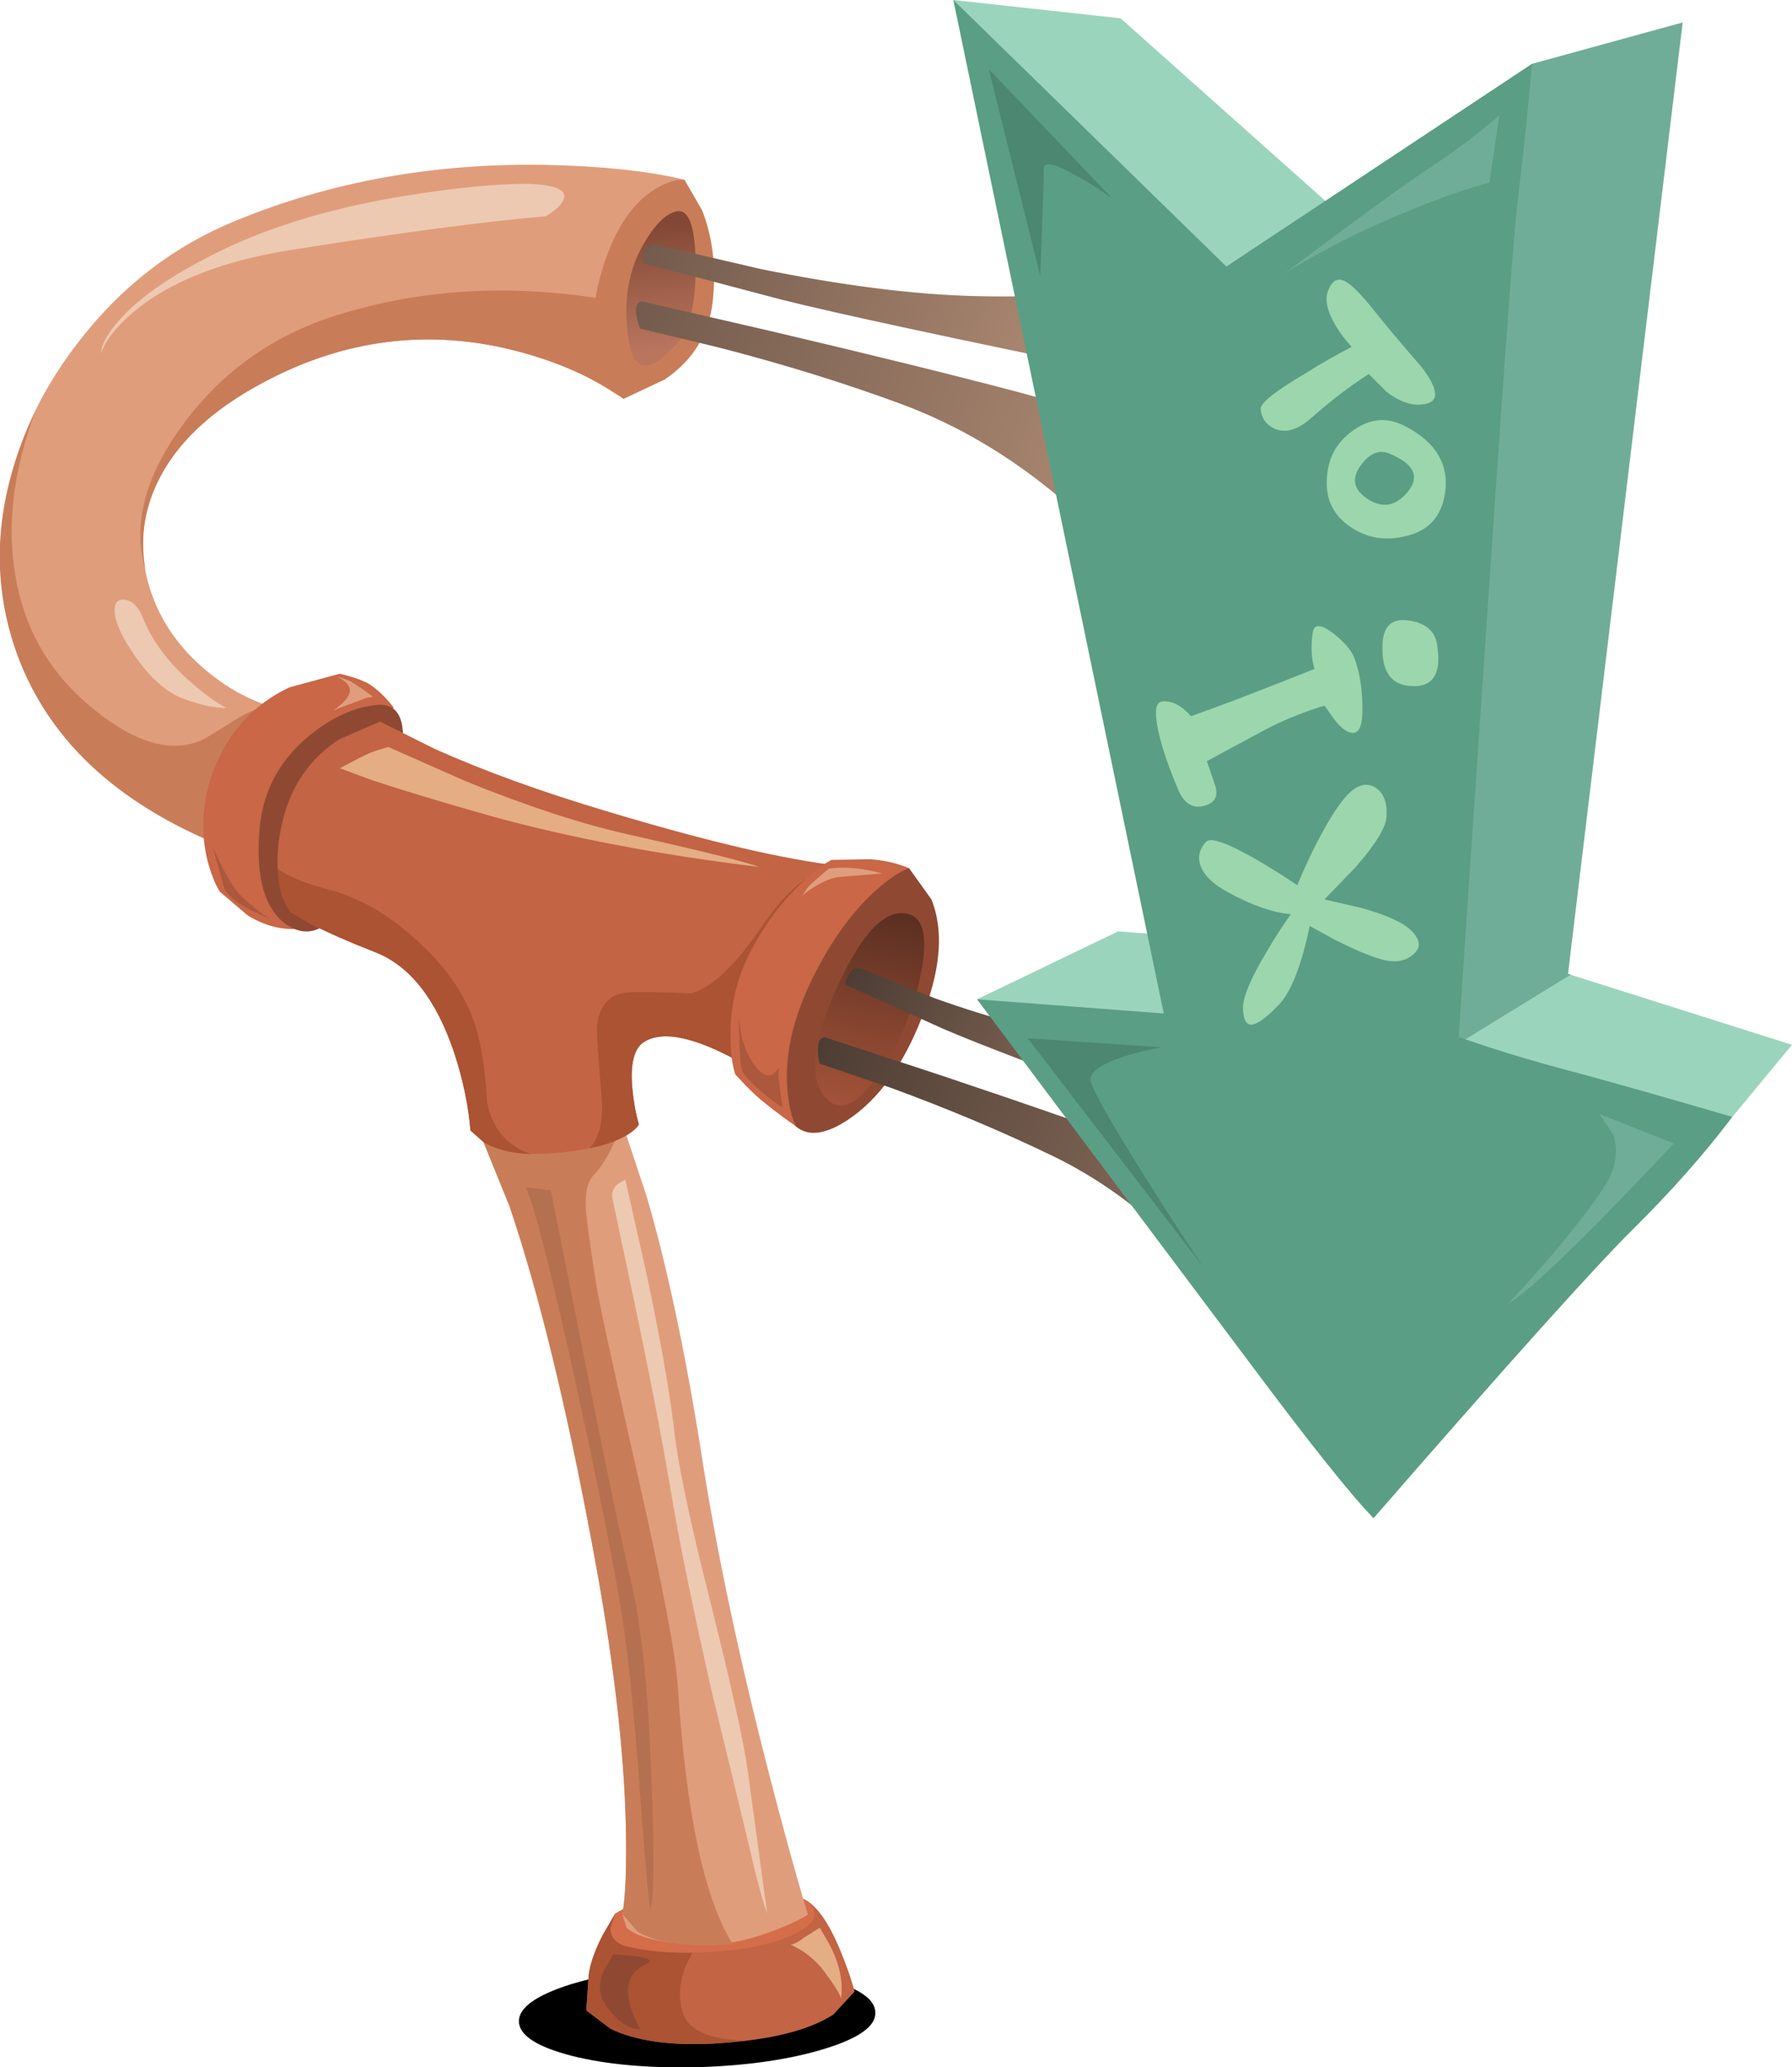 <?xml version="1.0" encoding="iso-8859-1"?>
<!-- Generator: Adobe Illustrator 15.1.0, SVG Export Plug-In . SVG Version: 6.00 Build 0)  -->
<!DOCTYPE svg PUBLIC "-//W3C//DTD SVG 1.1//EN" "http://www.w3.org/Graphics/SVG/1.1/DTD/svg11.dtd">
<svg version="1.1" id="flash0.ai" xmlns="http://www.w3.org/2000/svg" xmlns:xlink="http://www.w3.org/1999/xlink" x="0px" y="0px"
	 width="151.6px" height="174.9px" viewBox="0 0 151.6 174.9" style="enable-background:new 0 0 151.6 174.9;" xml:space="preserve"
	>
<symbol  id="flash0.ai_x5F_4_x2F_Layer_21_x2F__x3C_Path_x3E_" viewBox="-0.001 -8.568 30.153 8.548">
	<g id="Layer_1_2_">
		<path style="fill-rule:evenodd;clip-rule:evenodd;" d="M30.15-3.9c0.067-1.167-1.367-2.2-4.3-3.1
			c-2.934-0.9-6.483-1.417-10.65-1.55C11-8.65,7.433-8.333,4.5-7.6C1.533-6.833,0.033-5.867,0-4.7
			c-0.033,1.167,1.417,2.217,4.35,3.15c2.933,0.9,6.483,1.4,10.65,1.5C19.133,0.083,22.683-0.233,25.65-1S30.117-2.733,30.15-3.9z"
			/>
	</g>
</symbol>
<g>
	
		<use xlink:href="#flash0.ai_x5F_4_x2F_Layer_21_x2F__x3C_Path_x3E_"  width="30.153" height="8.548" x="-0.001" y="-8.568" transform="matrix(1 0 0 -1 43.9 166.35)" style="overflow:visible;opacity:0.25;enable-background:new    ;"/>
</g>
<g>
	<path style="fill-rule:evenodd;clip-rule:evenodd;fill:#C36444;" d="M62.85,162.95c0.4-0.566,0.917-1.101,1.55-1.601
		c1.267-0.966,2.45-1.199,3.55-0.699c1.1,0.5,2.15,1.966,3.15,4.399c0.5,1.2,0.9,2.351,1.2,3.45l-1.8,1.95
		c-2.1,1.366-5.45,2.184-10.05,2.45c-3.733,0.199-6.667-0.217-8.8-1.25L49.6,170.1l0.2-2.949c0.1-0.934,0.5-2.084,1.2-3.45l1.05-1.8
		L62.85,162.95z"/>
	<path style="fill-rule:evenodd;clip-rule:evenodd;fill:#AB5333;" d="M49.6,170.1l0.2-2.949c0.1-0.934,0.5-2.084,1.2-3.45l1.05-1.8
		l4.45,0.449l2.4,2.2l-0.9,1.8c-0.533,1.4-0.617,2.7-0.25,3.9c0.467,1.533,2.25,2.333,5.35,2.4l-2.65,0.25
		c-3.733,0.199-6.667-0.217-8.8-1.25L49.6,170.1z"/>
	<path style="fill-rule:evenodd;clip-rule:evenodd;fill:#D46D4A;" d="M52.05,161.9c1.3-0.834,3.3-1.4,6-1.7
		c2.133-0.233,4.434-0.283,6.9-0.15c2.033,0.066,3.3,0.517,3.8,1.351c0.5,0.8-0.1,1.583-1.8,2.35c-1.7,0.767-3.95,1.233-6.75,1.4
		c-2.7,0.166-5,0.033-6.9-0.4c-1.133-0.233-1.683-0.783-1.65-1.65L52.05,161.9z"/>
	<path style="fill-rule:evenodd;clip-rule:evenodd;fill:#E4AD84;" d="M69.35,163.1l0.5,0.851c0.4,0.666,0.717,1.333,0.95,2
		c0.367,1.066,0.483,2.116,0.35,3.149c-0.066-0.333-0.517-1.066-1.35-2.199c-0.533-0.733-1.183-1.351-1.95-1.851l-1-0.55
		c0.2,0.066,0.583-0.116,1.15-0.55L69.35,163.1z"/>
	<path style="fill-rule:evenodd;clip-rule:evenodd;fill:#8F4932;" d="M54.65,166.2c-1.3,0.566-1.767,1.649-1.4,3.25
		c0.2,0.8,0.517,1.55,0.95,2.25c-0.934,0.033-1.9-0.617-2.9-1.95c-0.633-0.866-0.716-1.85-0.25-2.95l0.85-1.45
		C54.633,165.517,55.55,165.8,54.65,166.2z"/>
</g>
<g>
	<path style="fill-rule:evenodd;clip-rule:evenodd;fill:#E09D7C;" d="M40.15,91.25c0.267-2.434,1.05-4.133,2.35-5.1
		c1.733-1.267,3.517-1.483,5.35-0.65c0.9,0.4,1.55,0.75,1.95,1.05c3.2,9.533,4.833,14.417,4.9,14.65c1.7,5.8,3.233,12.983,4.6,21.55
		c1.233,8.066,3.117,17.033,5.65,26.9c1.267,4.933,2.4,9.05,3.4,12.35c-0.767,0.467-1.733,0.917-2.9,1.35
		c-2.333,0.9-4.517,1.301-6.55,1.2c-3.066-0.166-5.033-0.649-5.9-1.45l-0.35-1.149c0.267-1.467,0.367-3.867,0.3-7.2
		c-0.133-6.7-1.083-14.717-2.85-24.05c-2.2-11.834-4.533-21.384-7-28.65l-3-7.399C40,93.616,40.017,92.483,40.15,91.25z"/>
	<path style="fill-rule:evenodd;clip-rule:evenodd;fill:#C87D58;" d="M40.1,94.65c-0.067-0.667-0.083-1.45-0.05-2.351l12.2,1.351
		l0.45,1.3c-0.867,2.2-1.684,3.684-2.45,4.45c-0.6,0.6-0.817,1.716-0.65,3.35c0.1,1,0.367,2.884,0.8,5.65
		c0.1,0.966,1.267,6.366,3.5,16.199c2.133,9.4,3.283,15.467,3.45,18.2c0.7,10.7,2.25,17.934,4.65,21.7
		c-3.733,0.267-6.417-0.083-8.05-1.05l-1.3-1.5c0.267-1.467,0.367-3.867,0.3-7.2c-0.133-6.7-1.083-14.717-2.85-24.05
		c-2.2-11.834-4.533-21.384-7-28.65L40.1,94.65z"/>
	<path style="fill-rule:evenodd;clip-rule:evenodd;fill:#B5714F;" d="M44.45,100.45l2.15,0.25l2.65,13.3
		c1.9,9.566,3.267,16.116,4.1,19.65c0.9,3.699,1.483,9.199,1.75,16.5c0.267,6.566,0.25,10.316-0.05,11.25
		c-0.1,0.366-0.383-2.617-0.85-8.95c-0.567-7.867-1.167-13.566-1.8-17.101c-0.9-5.166-2.267-11.883-4.1-20.149
		C46.333,106.434,45.05,101.517,44.45,100.45z"/>
	<path style="fill-rule:evenodd;clip-rule:evenodd;fill:#EDC9B1;" d="M51.8,101.35c-0.066-0.5,0.1-0.899,0.5-1.199l0.6-0.351
		l1.7,7.55c1.233,5.733,2.05,10.334,2.45,13.801c0.333,2.899,1.35,7.699,3.05,14.399c1.733,6.934,2.783,11.667,3.15,14.2l1.65,12.15
		c-0.4-1.101-0.917-3.034-1.55-5.801c-2-8.3-3.017-12.5-3.05-12.6c-1.633-7.167-2.816-12.95-3.55-17.35
		c-0.733-4.367-1.783-9.801-3.15-16.301L51.8,101.35z"/>
</g>
<g>
	<path style="fill-rule:evenodd;clip-rule:evenodd;fill:#C87D58;" d="M44.25,15.55L57.9,15.2l1.5,2.6c0.9,2.3,1.2,4.85,0.9,7.65
		c-0.3,2.8-1.65,5.017-4.05,6.65l-3.5,1.65c-1.233-0.867-2.467-1.9-3.7-3.1c-2.5-2.333-3.816-4.267-3.95-5.8L44.25,15.55z"/>
	<path style="fill-rule:evenodd;clip-rule:evenodd;fill:#E09D7C;" d="M46.2,13.95c4.7,0.1,8.6,0.517,11.7,1.25
		c-0.767-0.034-1.65,0.267-2.65,0.9c-1.967,1.3-3.433,3.65-4.4,7.05c-0.967,3.434-0.95,6.233,0.05,8.4
		c0.4,0.8,0.85,1.408,1.35,1.825c-2.236-1.522-5.086-2.747-8.55-3.675c-7.4-1.934-14.567-1.034-21.5,2.7
		c-4.333,2.333-7.3,5.133-8.9,8.4c-1.367,2.867-1.583,5.833-0.65,8.9c0.867,2.8,2.533,5.2,5,7.2c2.5,2.033,5.217,3.184,8.15,3.45
		c2.067,0.2,4.15,1.383,6.25,3.55c2.034,2.067,3.233,4.15,3.6,6.25c0.367,2.3-0.583,3.717-2.85,4.25
		c-2.7,0.633-7.017-0.167-12.95-2.4c-7.367-2.8-12.733-6.817-16.1-12.05c-3-4.7-4.183-9.95-3.55-15.75
		c0.633-5.434,2.75-10.483,6.35-15.15c3.633-4.767,8.117-8.233,13.45-10.4C28.033,15.35,36.767,13.783,46.2,13.95z"/>
	<g>
		<path style="fill-rule:evenodd;clip-rule:evenodd;fill:#C87D58;" d="M50.4,25.2c-0.4,2.367-0.267,4.383,0.4,6.05
			c0.434,1,1,1.783,1.7,2.35c-2.767-1.934-6.117-3.333-10.05-4.2c-7-1.5-13.75-0.5-20.25,3c-4,2.133-6.817,4.667-8.45,7.6
			c-1.467,2.6-1.95,5.333-1.45,8.2c-1.1-3.733-0.083-7.767,3.05-12.1c3.2-4.434,7.4-7.517,12.6-9.25C34.917,24.55,42.4,24,50.4,25.2
			z"/>
	</g>
	<path style="fill-rule:evenodd;clip-rule:evenodd;fill:#C87D58;" d="M2.95,34.9c-1.833,4.967-2.383,9.567-1.65,13.8
		c0.767,4.633,3.017,8.433,6.75,11.4c3.434,2.767,6.417,3.617,8.95,2.55c0.367-0.167,1.333-0.75,2.9-1.75
		c1.133-0.7,2.117-1.083,2.95-1.15c0.933,0.3,1.917,0.5,2.95,0.6l0.3,0.05c1.467,1.033,1.9,3.15,1.3,6.35
		c-0.5,2.6-1.133,4.4-1.9,5.4c-0.1,0.1-0.35,0.6-0.75,1.5c-1.5-0.4-3.133-0.95-4.9-1.65C10.383,68.433,4.267,62.933,1.5,55.5
		C-0.933,48.9-0.45,42.033,2.95,34.9z"/>
	
		<linearGradient id="SVGID_1_" gradientUnits="userSpaceOnUse" x1="24.464" y1="-53.191" x2="35.143" y2="-53.191" gradientTransform="matrix(0.101 0.995 -0.995 0.101 -2.368540e-005 -2.365112e-004)">
		<stop  offset="0" style="stop-color:#824835"/>
		<stop  offset="1" style="stop-color:#BA755F"/>
	</linearGradient>
	<path style="fill-rule:evenodd;clip-rule:evenodd;fill:url(#SVGID_1_);" d="M57.15,17.9c1.1-0.3,1.667,1.184,1.7,4.45
		c0.033,3.3-0.5,5.55-1.6,6.75c-1.267,1.367-2.233,1.967-2.9,1.8c-0.8-0.2-1.25-1.533-1.35-4c-0.1-2.367,0.4-4.483,1.5-6.35
		C55.4,19.017,56.283,18.133,57.15,17.9z"/>
	<path style="fill-rule:evenodd;clip-rule:evenodd;fill:#EDC9B1;" d="M44.25,15.55c2.7,0.034,3.833,0.5,3.4,1.4
		c-0.233,0.466-0.733,0.917-1.5,1.35c-5.1,0.434-12.283,1.383-21.55,2.85c-5.8,0.934-10.217,2.667-13.25,5.2
		c-1.5,1.267-2.434,2.45-2.8,3.55c0-0.667,0.467-1.55,1.4-2.65c1.833-2.167,5.033-4.317,9.6-6.45c4.6-2.1,10.1-3.6,16.5-4.5
		C39.25,15.833,41.983,15.583,44.25,15.55z"/>
	<path style="fill-rule:evenodd;clip-rule:evenodd;fill:#EDC9B1;" d="M12.1,52.3c0.8,2,2.217,3.867,4.25,5.6
		c1,0.867,1.933,1.533,2.8,2c-1.066,0-2.333-0.283-3.8-0.85c-1.333-0.533-2.633-1.7-3.9-3.5c-1.133-1.633-1.717-2.9-1.75-3.8
		c-0.034-0.767,0.267-1.1,0.9-1S11.733,51.367,12.1,52.3z"/>
</g>
<g>
	
		<linearGradient id="SVGID_2_" gradientUnits="userSpaceOnUse" x1="58.385" y1="-1.977" x2="102.339" y2="-1.977" gradientTransform="matrix(0.952 0.305 -0.305 0.952 -3.522038e-004 1.132786e-004)">
		<stop  offset="0" style="stop-color:#735B4D"/>
		<stop  offset="1" style="stop-color:#B89279"/>
	</linearGradient>
	<path style="fill-rule:evenodd;clip-rule:evenodd;fill:url(#SVGID_2_);" d="M95.35,31.65c-14.699-3-24.45-5.1-29.25-6.3l-11.7-3.1
		c-0.033-0.267-0.017-0.55,0.05-0.85c0.167-0.533,0.517-0.767,1.05-0.7l8.8,2.05c6.9,1.4,12.934,2.167,18.101,2.3
		c5.199,0.133,9.699-0.133,13.5-0.8c1.899-0.367,3.283-0.733,4.149-1.1L95.35,31.65z"/>
	
		<linearGradient id="SVGID_3_" gradientUnits="userSpaceOnUse" x1="59.191" y1="10.551" x2="111.623" y2="10.551" gradientTransform="matrix(0.952 0.305 -0.305 0.952 1.853108e-004 -3.011227e-004)">
		<stop  offset="0" style="stop-color:#735B4D"/>
		<stop  offset="1" style="stop-color:#B89279"/>
	</linearGradient>
	<path style="fill-rule:evenodd;clip-rule:evenodd;fill:url(#SVGID_3_);" d="M89.7,42.15c-4.233-3.566-8.75-6.233-13.55-8
		c-4.8-1.767-9.917-3.35-15.351-4.75l-6.65-1.6c-0.133-0.333-0.233-0.683-0.3-1.05c-0.133-0.733,0.017-1.15,0.45-1.25L65.15,28
		c8.367,1.967,15.333,3.683,20.9,5.15S96.267,36.467,100,38.7c1.866,1.1,3.167,2.05,3.9,2.85l-9.351,5.4
		C93.417,45.517,91.8,43.917,89.7,42.15z"/>
</g>
<g>
	<path style="fill-rule:evenodd;clip-rule:evenodd;fill:#C96746;" d="M30.6,63.95l-0.7,6.75c-0.733,4.6-1.75,7.117-3.05,7.55
		c-1.967,0.667-3.934,0.4-5.9-0.8l-2.35-2c-0.434-0.7-0.8-1.65-1.1-2.85c-0.533-2.4-0.367-4.817,0.5-7.25
		c1.267-3.367,3.433-5.767,6.5-7.2L28.75,57l0.75,0.2c0.6,0.167,1.133,0.367,1.6,0.6c0.733,0.434,1.467,1.117,2.2,2.05L30.6,63.95z"
		/>
	<path style="fill-rule:evenodd;clip-rule:evenodd;fill:#8F4932;" d="M31.8,59.65c2.034-0.233,2.717,1.434,2.05,5
		c-0.6,3.167-1.95,6.717-4.05,10.65c-1.7,3.233-3.517,4.233-5.45,3c-1.934-1.267-2.733-3.966-2.4-8.1c0.267-3.2,1.65-5.833,4.15-7.9
		C28,60.733,29.9,59.85,31.8,59.65z"/>
	<path style="fill-rule:evenodd;clip-rule:evenodd;fill:#E09D7C;" d="M28.2,60.1c0.867-0.6,1.333-1.133,1.4-1.6
		c0.033-0.3-0.133-0.6-0.5-0.9l-0.55-0.35l0.9,0.3c0.333,0.133,1.033,0.6,2.1,1.4L31,59.05L28.2,60.1z"/>
	<path style="fill-rule:evenodd;clip-rule:evenodd;fill:#AB583C;" d="M18,71.7l0.65,1.35c0.5,1.034,0.934,1.784,1.3,2.25
		c0.6,0.733,1.533,1.534,2.8,2.4l-0.9-0.4c-1.7-0.767-2.667-1.517-2.9-2.25L18,71.7z"/>
</g>
<g>
	<path style="fill-rule:evenodd;clip-rule:evenodd;fill:#C36444;" d="M23.9,69.5c0.733-3.033,2.333-5.35,4.8-6.95l3.45-1.5l4.6,2.3
		c4.167,1.867,8.983,3.617,14.45,5.25c8.5,2.566,15.1,4.117,19.8,4.65l2,3.3c1.1,2.733,1.017,5.45-0.25,8.15
		c-1.4,3.033-2.983,5.1-4.75,6.2c-0.9,0.566-1.65,0.816-2.25,0.75l-4.1-2.301c-3.333-1.7-5.717-2.1-7.15-1.199
		c-0.867,0.533-1.2,1.866-1,4c0.1,1.066,0.283,2.066,0.55,3c-0.167,0.333-0.6,0.683-1.3,1.05c-1.433,0.733-3.533,1.2-6.3,1.399
		c-2.233,0.134-4.017-0.149-5.35-0.85l-1.3-1.1c-0.167-2.067-0.617-4.233-1.35-6.5c-1.534-4.601-3.784-7.467-6.75-8.601
		c-2.133-0.833-3.95-1.633-5.45-2.4l-1.6-0.95c-0.333-0.367-0.617-0.967-0.85-1.8C23.333,73.733,23.367,71.767,23.9,69.5z"/>
	<g>
		<path style="fill-rule:evenodd;clip-rule:evenodd;fill:#AB5333;" d="M54.5,88.15c-0.867,0.533-1.2,1.866-1,4
			c0.1,1.066,0.283,2.066,0.55,3L53.3,95.85c-0.8,0.567-1.933,1-3.4,1.301c0.833-0.967,1.167-2.417,1-4.351
			c-0.3-3.5-0.433-5.483-0.4-5.95c0.2-1.9,1.167-2.867,2.9-2.9c1.333-0.034,3.017,0,5.05,0.1c1.767-0.466,3.8-2.4,6.1-5.8
			c2.3-3.367,4.534-4.95,6.7-4.75c1.033,1.267,1.767,2.733,2.2,4.4l-0.25,5.75l-0.45,1.05c-1.4,3.033-2.983,5.1-4.75,6.2
			c-0.9,0.566-1.65,0.816-2.25,0.75l-4.1-2.301C58.317,87.65,55.933,87.25,54.5,88.15z"/>
		<path style="fill-rule:evenodd;clip-rule:evenodd;fill:#AB5333;" d="M39.8,95.65c-0.167-2.067-0.617-4.233-1.35-6.5
			c-1.534-4.601-3.784-7.467-6.75-8.601c-2.133-0.833-3.95-1.633-5.45-2.4l-1.6-0.95c-0.7-0.733-1.083-1.967-1.15-3.7
			c0.733,0.6,2.2,1.2,4.4,1.8c2.6,0.7,5.067,2.133,7.4,4.3c2.4,2.167,4.017,4.5,4.85,7c0.533,1.567,0.883,3.766,1.05,6.6
			c0.4,2.233,1.633,3.717,3.7,4.45c-1.7-0.067-3.05-0.417-4.05-1.051L39.8,95.65z"/>
	</g>
	<path style="fill-rule:evenodd;clip-rule:evenodd;fill:#E4AD84;" d="M28.75,65c0.3-0.167,0.65-0.35,1.05-0.55
		c0.8-0.434,1.434-0.733,1.9-0.9l1.15-0.35l6.55,2.9c5.167,2.1,9.75,3.6,13.75,4.5c6.367,1.433,10.05,2.35,11.05,2.75
		c-8.467-1.033-16.017-2.467-22.65-4.3c-4.133-1.167-7.5-2.183-10.1-3.05L28.75,65z"/>
</g>
<g>
	<path style="fill-rule:evenodd;clip-rule:evenodd;fill:#8F4932;" d="M70.2,76.3c1.267-1.167,2.767-1.983,4.5-2.45
		c0.866-0.267,1.6-0.4,2.2-0.4L78.8,76.1c1,2.5,0.816,5.6-0.55,9.3c-1.634,4.466-3.833,7.6-6.6,9.4s-4.617,1.283-5.55-1.55
		c-0.8-2.366-0.35-5.9,1.35-10.6L70.2,76.3z"/>
	<path style="fill-rule:evenodd;clip-rule:evenodd;fill:#C96746;" d="M73.6,72.7c1.133,0.066,2.233,0.316,3.3,0.75
		c-0.733,0.267-1.617,0.85-2.65,1.75c-2.067,1.8-3.9,4.316-5.5,7.55c-1.633,3.3-2.35,6.384-2.15,9.25c0.1,1.434,0.35,2.533,0.75,3.3
		c-0.833-0.566-1.684-1.2-2.55-1.899c-0.566-0.434-1.167-0.983-1.8-1.65l-0.8-0.85c-0.267-0.834-0.4-1.917-0.4-3.25
		c-0.033-2.633,0.583-5.117,1.85-7.45c1.267-2.333,2.767-4.267,4.5-5.8c0.867-0.8,1.6-1.35,2.2-1.65L73.6,72.7z"/>
	
		<linearGradient id="SVGID_4_" gradientUnits="userSpaceOnUse" x1="59.227" y1="-89.793" x2="76.511" y2="-89.793" gradientTransform="matrix(-0.21 0.978 -0.978 -0.21 6.533563e-004 -2.115965e-004)">
		<stop  offset="0" style="stop-color:#592E20"/>
		<stop  offset="1" style="stop-color:#A35339"/>
	</linearGradient>
	<path style="fill-rule:evenodd;clip-rule:evenodd;fill:url(#SVGID_4_);" d="M76.9,77.35c1.233,0.367,1.583,1.967,1.05,4.8
		c-0.434,2.267-1.15,4.35-2.15,6.25c-2.533,4.8-4.566,6.233-6.1,4.3c-1.3-1.7-0.9-4.817,1.2-9.35C73,78.783,75,76.783,76.9,77.35z"
		/>
	<path style="fill-rule:evenodd;clip-rule:evenodd;fill:#E09D7C;" d="M70.1,73.5c1.267-0.2,2.783-0.067,4.55,0.4l-3.6,0.3
		c-0.566,0.033-1.267,0.3-2.1,0.8c-0.434,0.267-0.8,0.533-1.1,0.8l0.4-0.6c0.167-0.233,0.533-0.583,1.1-1.05
		C69.617,73.917,69.867,73.7,70.1,73.5z"/>
	<path style="fill-rule:evenodd;clip-rule:evenodd;fill:#AB583C;" d="M62.7,87.5c0.233,1.066,0.617,1.95,1.15,2.65
		c0.533,0.733,1.033,0.983,1.5,0.75c0.233-0.134,0.417-0.334,0.55-0.601l-0.05,0.55c0,0.334,0.117,1.284,0.35,2.851l-0.75-0.5
		C63.883,91.967,63,91.1,62.8,90.6c-0.133-0.3-0.216-1.149-0.25-2.55L62.5,86.1L62.7,87.5z"/>
</g>
<g>
	
		<linearGradient id="SVGID_5_" gradientUnits="userSpaceOnUse" x1="102.258" y1="33.034" x2="135.144" y2="33.034" gradientTransform="matrix(0.881 0.473 -0.473 0.881 1.205802e-004 -7.551908e-005)">
		<stop  offset="0" style="stop-color:#4D3D34"/>
		<stop  offset="1" style="stop-color:#9E7D68"/>
	</linearGradient>
	<path style="fill-rule:evenodd;clip-rule:evenodd;fill:url(#SVGID_5_);" d="M100.85,95C90.217,91.167,83.2,88.517,79.8,87.05
		l-8.3-3.75c0.033-0.267,0.117-0.517,0.25-0.75c0.267-0.5,0.6-0.716,1-0.65l6.3,2.55c5,1.8,9.467,2.933,13.4,3.4
		c3.967,0.5,7.5,0.55,10.6,0.15c1.566-0.2,2.733-0.45,3.5-0.75L100.85,95z"/>
	
		<linearGradient id="SVGID_6_" gradientUnits="userSpaceOnUse" x1="98.611" y1="55.623" x2="147.373" y2="55.623" gradientTransform="matrix(0.918 0.397 -0.397 0.918 -9.691715e-005 -1.847446e-004)">
		<stop  offset="0" style="stop-color:#4D3D34"/>
		<stop  offset="1" style="stop-color:#9E7D68"/>
	</linearGradient>
	<path style="fill-rule:evenodd;clip-rule:evenodd;fill:url(#SVGID_6_);" d="M69.75,87.75l9.9,3.25
		c7.566,2.533,13.866,4.733,18.899,6.6c5.033,1.867,9.15,4.017,12.351,6.45c1.6,1.233,2.699,2.267,3.3,3.101l-9.351,4.649
		c-0.899-1.5-2.233-3.2-4-5.1c-3.5-3.8-7.399-6.75-11.699-8.851c-4.267-2.066-8.851-4-13.75-5.8L69.35,90
		c-0.1-0.333-0.15-0.684-0.15-1.05C69.167,88.217,69.35,87.817,69.75,87.75z"/>
</g>
<g>
	<polygon style="fill-rule:evenodd;clip-rule:evenodd;fill:#9BD4BC;" points="140.8,4.7 132.65,82.4 151.6,88.4 146.55,94.5 
		98.25,97.7 82.65,84.55 94.6,78.8 107.4,79.8 94.85,35.95 80.65,0 94.8,1.55 113.25,18 127.45,8.45 129.6,5.4 	"/>
	<polygon style="fill-rule:evenodd;clip-rule:evenodd;fill:#70AD98;" points="126.75,8.9 127.45,8.45 129.6,5.4 142.35,1.9 
		132.65,82.4 132.9,82.45 122.65,88.75 117,66.6 	"/>
	<path style="fill-rule:evenodd;clip-rule:evenodd;fill:#5A9E85;" d="M129.6,5.4c-0.267,3.267-0.683,7.25-1.25,11.95
		c-0.333,2.933-1.25,15.55-2.75,37.85c-0.767,11.133-1.5,21.983-2.199,32.55l2.55,0.85c2.066,0.667,4.033,1.25,5.899,1.75
		c3.534,0.934,8.434,2.317,14.7,4.15c-2.366,3.134-5.166,6.3-8.399,9.5s-10.551,11.35-21.95,24.45
		c-1.867-1.9-5.351-6.267-10.45-13.101l-23.1-30.8l15.8,1.2L80.65,0l23.1,22.55L129.6,5.4z"/>
	<path style="fill-rule:evenodd;clip-rule:evenodd;fill:#4C8772;" d="M98.25,88.6c-1.033,0.2-2.05,0.45-3.05,0.75
		c-2.033,0.667-3.017,1.351-2.95,2.051c0.1,0.699,1.717,3.55,4.85,8.55c1.567,2.5,3.134,4.916,4.7,7.25L86.95,87.85L98.25,88.6z"/>
	<path style="fill-rule:evenodd;clip-rule:evenodd;fill:#4C8772;" d="M94.05,16.75c-0.934-0.667-1.883-1.267-2.85-1.8
		c-1.9-1.1-2.867-1.333-2.9-0.7c0,1-0.1,4.033-0.3,9.1l-4.35-17.5L94.05,16.75z"/>
	<path style="fill-rule:evenodd;clip-rule:evenodd;fill:#70AD98;" d="M126,15.45c-1.434,0.367-3.217,0.966-5.35,1.8
		c-4.334,1.667-8.334,3.633-12,5.9l4.75-3.55c3.433-2.533,5.85-4.267,7.25-5.2c2.267-1.467,4.333-3.017,6.199-4.65L126,15.45z"/>
	<path style="fill-rule:evenodd;clip-rule:evenodd;fill:#70AD98;" d="M141.6,96.75c-7.366,7.833-12.05,12.366-14.05,13.6
		c3.601-3.866,6.283-7.116,8.05-9.75c1.101-1.633,1.384-3.183,0.851-4.649l-1.15-1.7L141.6,96.75z"/>
</g>
<g>
	<path style="fill-rule:evenodd;clip-rule:evenodd;fill:#9CD6AC;" d="M113.8,23.8c0.566,0.3,1.417,1.167,2.55,2.6
		c0.733,0.934,2.051,2.5,3.95,4.7c1.334,1.767,1.467,2.783,0.4,3.05s-2.2-0.066-3.4-1l-1.5-1.5c-1.533,0.967-3.149,2.2-4.85,3.7
		c-1.134,1-2.15,1.316-3.05,0.95c-0.767-0.333-1.184-0.9-1.25-1.7c-0.034-0.5,1.25-1.517,3.85-3.05c1.267-0.8,2.55-1.533,3.85-2.2
		c-0.466-0.5-0.899-1.067-1.3-1.7c-0.767-1.267-1-2.283-0.7-3.05C112.684,23.733,113.167,23.467,113.8,23.8z"/>
	<path style="fill-rule:evenodd;clip-rule:evenodd;fill:#9CD6AC;" d="M115.6,42.15c1.301,0.9,2.467,0.717,3.5-0.55
		c1.034-1.267,0.534-2.333-1.5-3.2c-0.899-0.4-1.733-0.066-2.5,1C114.333,40.467,114.5,41.383,115.6,42.15z M119.15,45.3
		c-1.767,0.5-3.367,0.284-4.801-0.65c-1.5-0.967-2.199-2.333-2.1-4.1c0.066-1.767,0.816-3.15,2.25-4.15
		c1.366-0.967,2.75-1.117,4.15-0.45c2.6,1.267,3.816,3.05,3.649,5.35C122.1,43.467,121.05,44.8,119.15,45.3z"/>
	<path style="fill-rule:evenodd;clip-rule:evenodd;fill:#9CD6AC;" d="M114.55,55.6c0.434,1.133,0.667,2.433,0.7,3.9
		c0.066,1.6-0.167,2.433-0.7,2.5c-0.467,0.067-1.017-0.3-1.649-1.1l-0.851-1.2c-1.733,0.533-3.35,1.183-4.85,1.95L102.1,64.4
		l0.7,2.05c0.3,0.933-0.033,1.517-1,1.75c-0.967,0.233-1.7-0.284-2.2-1.55c-0.767-1.833-1.3-3.417-1.6-4.75
		c-0.366-1.667-0.25-2.517,0.35-2.55c0.834-0.067,1.634,0.35,2.4,1.25l2.2-0.8c1.467-0.533,4.217-1.6,8.25-3.2
		c-0.267-0.9-0.316-1.917-0.15-3.05c0.101-0.767,0.667-0.767,1.7,0C113.684,54.283,114.283,54.967,114.55,55.6z"/>
	<path style="fill-rule:evenodd;clip-rule:evenodd;fill:#9CD6AC;" d="M119.5,58.05c-1.7-0.033-2.55-1.083-2.55-3.15
		c-0.033-1.833,0.7-2.633,2.2-2.4c1.5,0.2,2.316,0.933,2.449,2.2C121.934,57,121.233,58.117,119.5,58.05z"/>
	<path style="fill-rule:evenodd;clip-rule:evenodd;fill:#9CD6AC;" d="M117.3,69.05c-0.033,0.934-0.916,2.383-2.649,4.35l-2.601,2.7
		l3.05,0.7c2.167,0.6,3.601,1.25,4.301,1.95c0.8,0.8,0.833,1.483,0.1,2.05c-0.7,0.567-1.6,0.684-2.7,0.35
		c-0.866-0.233-2.133-0.767-3.8-1.6l-2.2-1.2c-0.7,3.333-1.566,5.55-2.6,6.65c-0.934,0.967-1.634,1.517-2.101,1.65
		c-0.6,0.2-0.916-0.25-0.949-1.35c0-0.966,0.683-2.583,2.05-4.85c0.666-1.133,1.333-2.167,2-3.1c-1.533-0.133-3.3-0.75-5.3-1.85
		c-1.367-0.733-2.167-1.55-2.4-2.45c-0.167-0.667,0.017-1.283,0.55-1.85c0.4-0.367,1.8,0.133,4.2,1.5c1.2,0.7,2.366,1.433,3.5,2.2
		c0.366-0.9,0.816-1.9,1.35-3c1.067-2.133,1.983-3.633,2.75-4.5c0.867-0.967,1.684-1.233,2.45-0.8
		C117.033,67.033,117.366,67.85,117.3,69.05z"/>
</g>
</svg>
